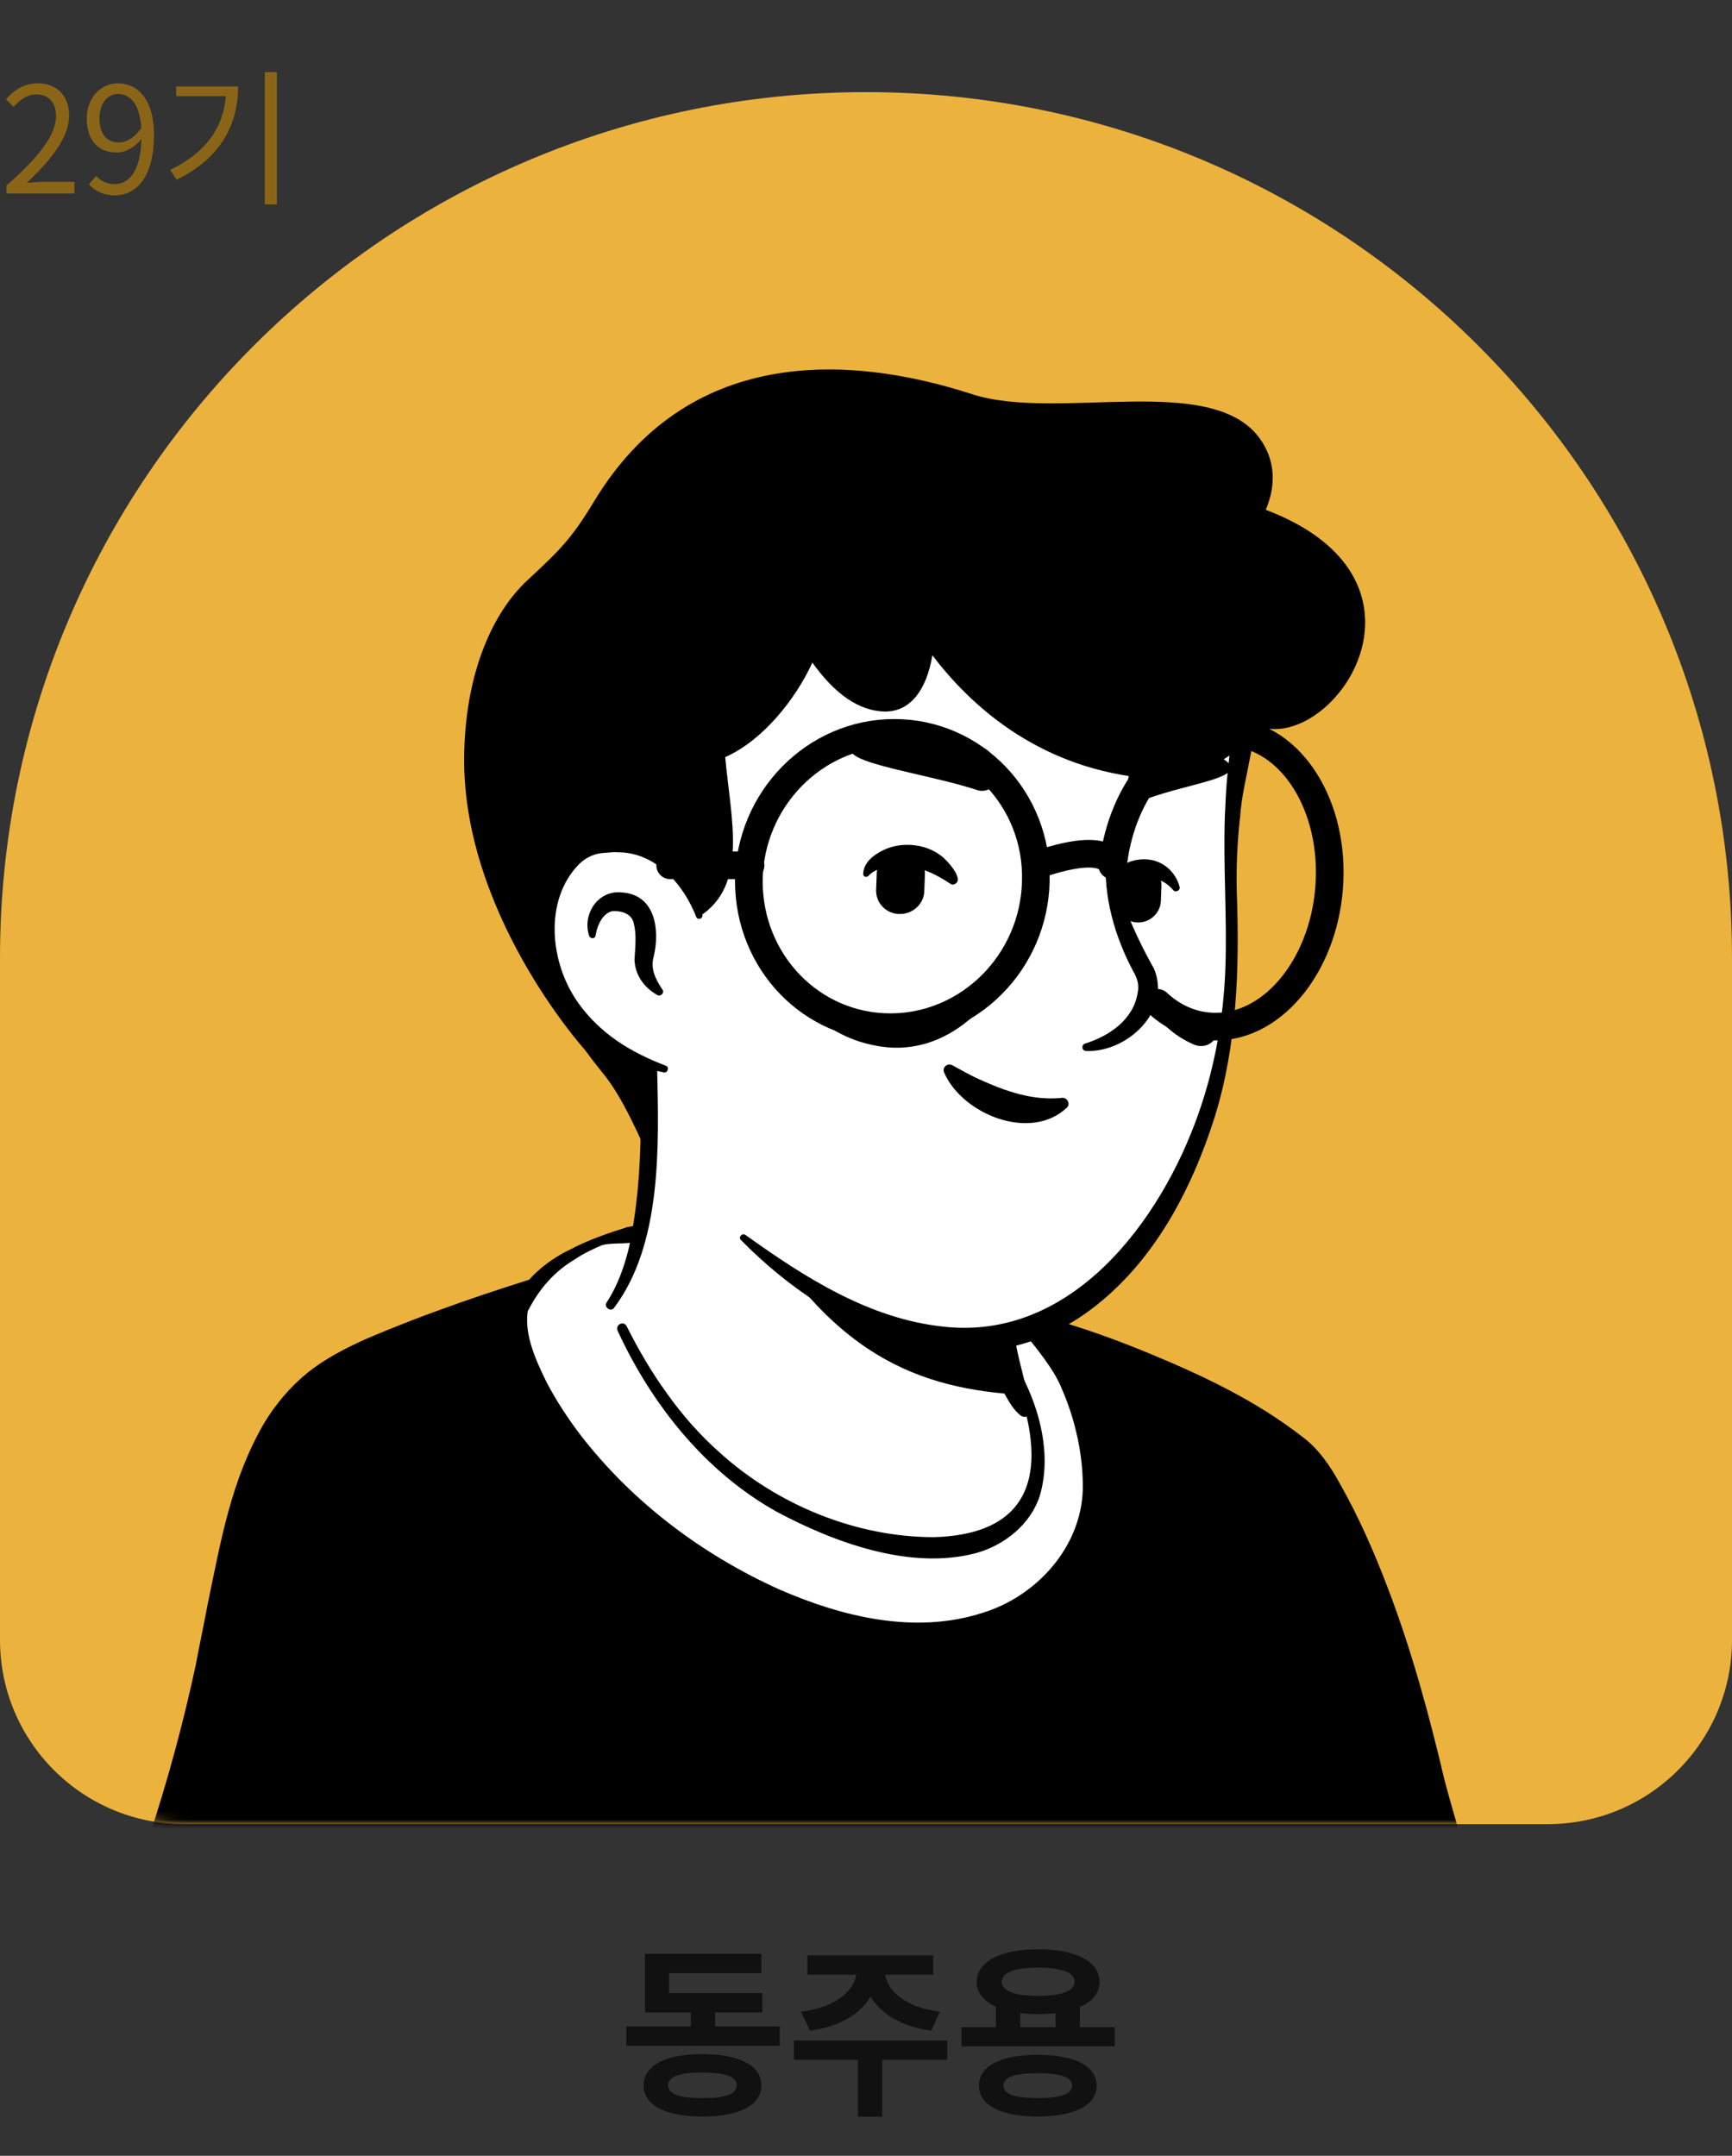<svg width="188" height="234" viewBox="0 0 188 234" fill="none" xmlns="http://www.w3.org/2000/svg">
<rect x="0" y="0" width="188" height="234" fill="#333333" stroke="none"/>
<path d="M76.242 227.74C73.782 227.74 72.522 227.32 72.522 226.36C72.522 225.4 73.782 224.96 76.242 224.96C78.702 224.96 79.962 225.4 79.962 226.36C79.962 227.32 78.702 227.74 76.242 227.74ZM76.242 222.96C72.262 222.96 69.862 224.18 69.862 226.36C69.862 228.52 72.262 229.74 76.242 229.74C80.222 229.74 82.642 228.52 82.642 226.36C82.642 224.18 80.222 222.96 76.242 222.96ZM77.622 219.96V218.44H82.742V216.34H72.622V214.18H82.642V212.08H70.002V218.44H74.982V219.96H67.982V222.06H84.642V219.96H77.622ZM87.921 220.42C91.141 219.98 93.401 218.6 94.501 216.72C95.601 218.6 97.861 219.98 101.081 220.42L102.021 218.36C98.281 217.9 96.341 216.1 96.081 214.34H101.301V212.24H87.641V214.34H92.941C92.681 216.1 90.721 217.9 86.961 218.36L87.921 220.42ZM102.821 221.48H86.181V223.58H93.121V229.76H95.761V223.58H102.821V221.48ZM112.639 227.74C110.179 227.74 108.919 227.32 108.919 226.38C108.919 225.44 110.179 225.04 112.639 225.04C115.099 225.04 116.359 225.44 116.359 226.38C116.359 227.32 115.099 227.74 112.639 227.74ZM112.639 223.04C108.659 223.04 106.259 224.24 106.259 226.38C106.259 228.52 108.659 229.74 112.639 229.74C116.619 229.74 119.039 228.52 119.039 226.38C119.039 224.24 116.619 223.04 112.639 223.04ZM110.739 218.5C111.339 218.58 111.979 218.62 112.679 218.62C113.359 218.62 113.999 218.58 114.579 218.52V220.04H110.739V218.5ZM112.679 213.58C115.199 213.58 116.639 214.08 116.639 215.12C116.639 216.12 115.199 216.64 112.679 216.64C110.179 216.64 108.739 216.12 108.739 215.12C108.739 214.08 110.179 213.58 112.679 213.58ZM117.219 220.04V217.84C118.579 217.24 119.359 216.32 119.359 215.12C119.359 212.92 116.759 211.58 112.679 211.58C108.619 211.58 106.019 212.92 106.019 215.12C106.019 216.3 106.779 217.22 108.099 217.82V220.04H104.359V222.12H120.999V220.04H117.219Z" fill="#111111"/>
<path d="M0 104C0 52.085 42.085 10 94 10C145.915 10 188 52.085 188 104V178C188 189.046 179.046 198 168 198H20C8.954 198 0 189.046 0 178V104Z" fill="#EBB23D"/>
<mask id="mask0_322_1709" style="mask-type:alpha" maskUnits="userSpaceOnUse" x="0" y="10" width="188" height="188">
<path d="M0 10H188V178C188 189.046 179.046 198 168 198H20C8.954 198 0 189.046 0 178V10Z" fill="#D9D9D9"/>
</mask>
<g mask="url(#mask0_322_1709)">
<path d="M145.055 181.043C144.625 181.35 144.133 181.657 143.703 181.965C143.212 182.272 142.782 182.579 142.29 182.825C141.86 183.071 141.491 183.316 141.061 183.562C141 183.623 140.938 183.623 140.877 183.685C139.464 184.545 137.989 185.344 136.515 186.081C136.085 186.327 135.593 186.572 135.163 186.757C135.163 186.757 135.102 186.818 135.04 186.818C134.549 187.064 134.057 187.31 133.566 187.555C132.583 188.047 131.538 188.477 130.555 188.907C130.064 189.153 129.511 189.337 129.02 189.522C128.528 189.706 127.975 189.952 127.484 190.136C126.992 190.32 126.439 190.566 125.948 190.75C125.948 190.75 125.948 190.75 125.886 190.75C125.395 190.935 124.842 191.119 124.35 191.303C123.244 191.672 122.077 192.04 120.971 192.409C120.603 192.532 120.172 192.655 119.804 192.778C118.637 193.146 117.469 193.454 116.302 193.699C115.872 193.822 115.442 193.884 114.95 194.006C113.844 194.252 112.677 194.498 111.571 194.744C111.325 194.805 111.141 194.805 110.895 194.867C110.527 194.928 110.097 194.989 109.728 195.051C109.175 195.112 108.684 195.235 108.131 195.297C107.885 195.358 107.639 195.358 107.393 195.42C107.086 195.481 106.718 195.542 106.349 195.542C105.366 195.665 104.322 195.788 103.338 195.911C103.031 195.972 102.663 195.972 102.355 196.034H102.294C101.864 196.095 101.434 196.095 101.004 196.157C100.574 196.218 100.144 196.218 99.714 196.218C99.468 196.218 99.161 196.28 98.915 196.28C98.424 196.28 97.993 196.341 97.563 196.341C96.949 196.341 96.396 196.403 95.782 196.403C95.167 196.403 94.614 196.403 94 196.403C93.57 196.403 93.14 196.403 92.71 196.403C66.783 196.034 43.498 185.037 26.848 167.588C26.848 167.588 26.848 167.527 26.787 167.527C24.944 165.868 26.541 157.021 33.975 151.43C43.314 144.365 65.677 139.941 65.677 139.941C65.677 139.941 74.34 138.528 106.472 145.225C125.272 149.157 139.587 154.871 147.574 170.353C149.233 173.548 150.891 178.463 145.055 181.043Z" fill="white"/>
<path d="M106.656 144.549C118.452 146.945 131.047 149.525 140.754 157.328C144.011 159.97 146.161 163.84 147.943 167.588C148.803 169.431 149.663 171.336 150.339 173.363C150.707 174.715 151.26 176.251 150.953 177.848C150.892 178.278 150.523 178.831 150.216 179.139C148.803 180.552 147.267 181.412 145.731 182.518C136.699 188.784 126.316 193.208 115.565 195.542C91.604 200.765 65.677 196.71 44.604 184.115C37.6 179.876 31.149 174.715 25.62 168.633C25.005 167.895 25.005 166.667 25.005 165.868C25.067 164.025 25.558 162.243 26.173 160.584C27.647 156.775 29.552 152.966 32.808 150.324C35.143 148.727 37.662 147.375 40.242 146.269C48.352 142.829 56.892 140.433 65.677 139.45C66.415 139.388 66.537 140.433 65.8 140.556C57.383 142.276 49.028 144.856 41.225 148.358C38.399 149.771 35.388 151 33.115 153.212C30.965 155.546 29.429 158.434 28.2 161.383C27.401 163.165 26.849 165.991 27.094 167.404C30.965 172.012 35.511 176.067 40.426 179.569C67.336 198.369 108.192 199.597 136.822 183.931C139.403 182.518 141.922 180.92 144.318 179.261C145.485 178.463 146.714 177.787 147.635 176.865C147.697 176.804 147.635 176.865 147.635 176.927C147.635 176.988 147.574 177.05 147.574 177.05C147.635 176.312 147.39 175.329 147.082 174.346C145.977 170.783 144.195 167.035 142.29 163.779C139.28 158.925 134.181 155.854 129.02 153.396C125.456 151.737 121.709 150.447 117.899 149.218C114.09 147.99 110.22 146.945 106.349 146.023C105.366 145.778 105.673 144.365 106.656 144.549Z" fill="black"/>
<path d="M165.453 219.135H10.076C10.076 219.135 19.23 199.843 23.285 177.848C26.111 162.612 28.2 153.703 36.126 148.788C41.717 145.348 53.697 141.784 58.858 139.941C62.36 138.712 63.097 139.757 65.616 139.081C65.616 139.388 65.677 139.634 65.677 139.941C65.677 139.941 72.313 159.663 89.577 166.667C103.646 172.38 112.002 168.571 113.292 162.243C114.091 158.188 111.572 151.553 110.281 149.403C109.544 148.788 109.053 147.867 108.807 146.945L108.315 144.918C109.483 144.672 110.589 144.365 111.694 143.996C112.063 143.873 112.37 143.75 112.739 143.627C119.804 145.471 134.918 151.43 141.615 157.574C144.257 160.031 150.523 172.319 154.578 190.136C159.247 210.349 165.453 219.135 165.453 219.135Z" fill="black"/>
<path d="M166.865 219.872C120.603 220.179 55.663 220.916 10.137 220.732C9.031 220.732 8.233 219.503 8.724 218.52C14.192 206.478 18.493 193.638 21.258 180.674C21.565 179.016 22.241 175.759 22.548 174.101C23.961 167.342 25.067 160.646 28.692 154.44C29.92 152.413 31.518 150.508 33.422 148.972C35.265 147.498 37.416 146.392 39.566 145.409C46.447 142.46 53.39 140.125 60.455 137.975C62.114 137.606 63.773 138.037 65.37 137.668C66.292 137.422 67.275 138.098 67.336 139.081L67.397 139.941L65.739 138.405C66.415 138.405 67.029 138.835 67.213 139.45C67.705 140.863 68.38 142.337 69.056 143.75C71.145 147.989 73.726 151.983 76.859 155.485C80.975 160.154 86.136 163.84 92.034 165.929C97.994 168.141 108.622 170.046 111.571 162.919C112.063 161.629 112.001 160.277 111.817 158.864C111.387 155.976 110.404 152.904 108.991 150.324L109.298 150.693C108.315 149.403 107.946 147.867 108.069 146.392V145.102V144.918C108.069 144.795 108.192 144.672 108.315 144.672C109.052 144.426 109.728 144.119 110.465 143.873C111.141 143.566 111.817 143.259 112.493 142.89C112.677 142.767 112.862 142.829 113.046 142.89C117.101 143.935 120.971 145.348 124.842 146.945C130.617 149.341 136.331 152.044 141.307 155.915C143.089 157.205 144.379 159.11 145.424 161.014C147.513 164.701 149.171 168.51 150.646 172.38C153.226 179.138 155.131 186.142 156.79 193.208C158.879 201.01 161.397 208.752 165.268 215.878C165.698 216.616 166.128 217.353 166.558 218.09L166.681 218.213V218.274C167.05 218.582 167.111 219.442 166.865 219.872ZM164.039 218.397C163.732 218.705 163.794 219.565 164.039 219.872V219.81L163.916 219.626C159.616 212.561 156.913 204.635 154.701 196.71C153.595 192.839 152.796 188.661 151.69 184.729C149.54 176.988 146.898 169.186 143.028 162.12C142.352 160.953 141.614 159.663 140.693 158.741C138.911 157.082 136.822 155.731 134.733 154.44C131.293 152.413 127.607 150.631 123.859 149.095C120.111 147.559 116.302 146.146 112.431 145.102L113.353 145.04C111.694 145.163 110.097 145.225 108.499 145.163L108.745 144.795C109.114 145.409 109.544 146.454 109.913 147.006C110.343 147.559 110.834 147.989 111.387 148.235C111.51 148.358 111.633 148.481 111.694 148.604C113.906 152.843 116.118 159.171 114.52 163.902C110.834 173.179 98.485 171.705 90.928 168.817C84.6 166.667 78.886 162.55 74.463 157.512C70.039 152.474 66.537 146.699 64.203 140.433L65.677 141.477C64.817 141.477 64.141 140.863 64.08 140.003L64.018 139.204L65.984 140.617C65.37 140.801 64.633 140.863 63.957 140.924C62.237 140.863 61.069 140.801 59.472 141.416C57.383 142.153 55.233 142.89 53.082 143.566C48.843 144.979 44.665 146.454 40.672 148.235C31.579 151.86 28.937 159.11 26.848 168.141C25.865 172.319 25.067 177.05 24.207 181.289C21.381 194.559 17.08 207.4 11.489 219.81L10.076 217.537C54.618 217.537 118.882 217.967 164.039 218.397Z" fill="black"/>
<path d="M84.293 173.118C63.096 163.595 54.864 146.576 56.461 141.969C56.461 141.969 56.461 141.907 56.523 141.846C57.628 139.573 59.41 137.729 61.622 136.439C62.851 135.702 64.202 135.026 65.308 134.657C82.081 130.48 104.321 137.545 111.817 143.996C114.52 147.252 117.285 150.508 118.329 159.11C119.804 171.52 106.226 183.009 84.293 173.118Z" fill="white"/>
<path d="M83.986 173.793C73.357 169.001 63.404 161.506 57.752 151.123C56.646 148.973 55.663 146.761 55.355 144.242C55.294 143.382 55.233 142.337 55.663 141.477C56.953 138.897 59.288 136.869 61.868 135.64C63.834 134.596 65.984 133.859 68.135 133.183C71.206 132.63 74.278 132.446 77.412 132.507C87.672 132.814 97.871 135.518 106.963 140.248C107.639 140.617 108.315 140.986 108.991 141.416C109.236 141.539 109.421 141.723 109.728 141.661C110.035 141.6 110.281 141.723 110.527 141.846C111.264 142.276 111.878 142.829 112.554 143.443C114.213 145.471 115.872 147.621 116.978 150.078C118.084 152.536 118.698 155.178 119.067 157.758C120.05 163.042 118.268 168.94 114.152 172.565C105.796 180.06 93.263 178.033 83.986 173.793ZM84.538 172.503C91.419 175.514 99.284 177.418 106.595 175.084C112.493 173.302 117.346 167.957 117.531 161.69C117.592 158.004 116.732 154.133 115.257 150.754C114.459 148.665 112.247 146.023 111.141 144.672C110.465 144.119 109.728 143.689 109.114 143.136C109.052 143.013 108.991 142.89 108.929 142.767C108.806 142.46 108.561 142.399 108.376 142.214C107.762 141.846 107.086 141.477 106.41 141.108C101.065 138.344 95.167 136.746 89.269 135.579C82.388 134.289 75.323 133.92 68.38 134.903C67.397 135.026 66.353 134.903 65.37 135.149C64.633 135.456 63.281 136.071 62.421 136.685C60.209 137.975 58.55 139.88 57.383 142.153L57.322 142.214C57.322 142.276 57.26 142.399 57.26 142.46C56.953 145.04 58.182 147.682 59.349 150.078C60.393 152.044 61.622 153.949 63.035 155.792C68.688 163.103 76.244 168.756 84.538 172.503Z" fill="black"/>
<path d="M112.431 160.892C111.141 167.22 102.785 171.029 88.716 165.315C74.094 159.417 67.766 145.348 66.168 141.17C74.831 124.95 68.81 113.707 68.81 113.707C88.778 111.987 106.226 135.333 106.226 135.333L108.929 146.884C109.175 147.867 109.666 148.727 110.404 149.341C111.694 151.614 113.23 156.837 112.431 160.892Z" fill="white"/>
<path d="M65.862 141.354C67.029 139.573 67.766 137.484 68.258 135.456C69.179 131.217 69.487 126.916 69.548 122.616V121.018C69.364 119.421 68.811 117.762 68.196 116.288C67.398 114.322 70.285 113.093 71.207 115.059C71.33 115.305 71.33 115.735 71.33 115.98C71.514 124.336 71.883 135.088 66.599 142.03C66.23 142.399 65.493 141.846 65.862 141.354Z" fill="black"/>
<path d="M106.902 135.211C107.823 135.764 108.131 136.501 108.254 137.238C108.622 138.713 108.499 140.31 108.868 141.846C109.175 143.32 110.097 144.733 110.342 146.269C110.65 147.867 111.571 151.246 111.94 152.905C112.063 153.273 111.817 153.703 111.387 153.765C111.141 153.826 110.957 153.765 110.773 153.642C109.974 152.966 109.605 152.29 109.114 151.43C108.315 149.956 107.762 148.604 107.271 146.945C106.84 145.471 107.025 143.873 106.656 142.337C106.349 140.863 105.489 139.45 105.182 137.914C104.997 137.177 104.936 136.378 105.489 135.456C105.857 135.088 106.472 134.965 106.902 135.211Z" fill="black"/>
<path d="M111.326 151.43C99.591 150.816 90.007 147.13 80.668 130.48C88.532 137.422 97.81 140.064 107.578 141.293L108.868 146.945C109.114 147.928 110.589 150.816 111.326 151.43Z" fill="black"/>
<path d="M110.835 149.157C112.923 153.089 114.152 158.004 112.862 162.366C111.879 165.438 109.053 167.711 105.981 168.571C98.854 170.476 90.621 167.465 84.293 164.086C76.491 159.724 70.716 152.413 67.029 144.426C66.784 143.812 67.644 143.32 68.012 143.935C69.302 146.515 70.777 149.034 72.436 151.307C74.095 153.642 75.999 155.792 78.15 157.697C84.416 163.349 92.895 166.851 101.373 166.851C110.097 166.605 113.415 161.997 111.387 153.519C111.08 152.167 110.589 150.754 109.913 149.587C109.544 149.095 110.466 148.543 110.835 149.157Z" fill="black"/>
<path d="M134.61 75.37C135.716 80.531 133.566 82.866 133.566 96.689C133.566 103.632 132.89 111.557 131.538 119.175C130.125 127.039 126.193 134.473 119.619 140.003C109.666 148.297 99.222 148.666 86.873 139.02C85.153 137.668 79.132 133.122 77.596 131.586C74.155 128.207 73.848 119.483 71.636 116.103C70.1 113.769 69.179 117.517 65.677 113.646C60.823 108.362 54.987 97.734 57.874 78.934C62.544 48.46 86.689 44.897 104.567 48.276C122.446 51.594 131.661 61.792 134.61 75.37Z" fill="white"/>
<path d="M68.626 118.991C66.476 115.489 63.465 112.54 61.499 108.915C55.54 97.918 54.311 84.524 57.506 72.483C64.326 46.679 89.392 42.255 112.124 49.259C124.412 53.068 133.443 62.345 135.962 75.124C136.884 79.732 134.918 84.156 134.61 88.641C134.303 91.344 134.18 94.047 134.242 96.751C134.549 104.983 134.303 113.339 131.846 121.264C129.327 129.19 125.21 137.054 118.391 142.153C105.55 151.737 90.375 144.733 80.422 134.596C80.115 134.289 80.545 133.798 80.914 134.043C87.426 138.713 94.369 143.136 102.356 143.996C116.302 145.594 126.009 132.569 130.125 120.773C131.907 115.673 132.829 110.328 133.013 104.983C133.197 99.515 132.767 94.047 132.952 88.579C133.013 87.228 133.074 85.814 133.197 84.463C133.382 82.313 133.935 78.749 133.505 76.66C132.214 70.271 129.388 64.127 124.842 59.396C114.213 48.399 94.184 45.266 80.054 50.365C63.465 56.447 59.103 73.097 58.182 89.071C57.567 98.655 60.393 107.994 67.643 114.567L70.531 117.578C71.698 118.807 69.609 120.466 68.626 118.991Z" fill="black"/>
<path d="M75.876 99.454C75.876 99.454 73.971 90.238 65.001 91.344C57.26 92.327 54.557 110.881 72.128 116.042" fill="white"/>
<path d="M71.33 107.994C69.917 107.195 68.934 105.843 68.872 104.184C68.934 102.956 69.118 101.543 68.811 100.314C68.626 99.147 67.398 98.839 66.476 98.901C65.493 99.085 64.879 100.314 64.695 101.297C64.695 101.358 64.633 101.543 64.633 101.604C64.572 101.911 64.08 101.911 63.957 101.604C63.159 99.208 64.94 96.566 67.521 96.873C71.145 97.119 71.637 100.928 70.961 103.816C70.593 105.045 71.084 106.15 71.76 107.195L71.883 107.379C72.19 107.748 71.698 108.239 71.33 107.994Z" fill="black"/>
<path d="M120.48 92.941C121.402 97.303 123.122 101.358 125.272 105.167C127.177 109.837 122.262 114.26 117.9 114.076C117.408 114.076 117.347 113.4 117.777 113.277C120.542 112.417 123.061 110.574 123.491 107.748C123.675 106.888 123.429 106.15 122.999 105.413C120.972 101.604 119.743 97.242 120.05 92.941C120.05 92.634 120.48 92.634 120.48 92.941Z" fill="black"/>
<path d="M75.569 99.515C74.156 95.89 71.084 92.45 66.967 92.511C66.599 92.45 65.984 92.573 65.616 92.573C64.571 92.634 63.711 93.003 62.912 93.74C58.98 97.672 59.656 104.614 62.851 108.977C63.957 110.512 65.37 111.864 66.967 112.97C68.565 114.076 70.346 114.936 72.251 115.673C72.681 115.796 72.497 116.472 72.067 116.41C67.95 115.55 64.018 113.523 61.315 110.144C57.137 105.106 56.277 96.689 61.254 91.774C62.359 90.791 63.895 90.054 65.431 90.054C65.923 90.054 66.66 89.931 67.152 90.054C69.732 90.177 72.189 91.467 73.787 93.494C75.2 95.214 75.999 97.303 76.244 99.392C76.244 99.761 75.692 99.884 75.569 99.515Z" fill="black"/>
<path d="M115.81 120.22C111.878 123.967 104.444 120.957 102.478 116.411C102.233 115.858 102.847 115.366 103.338 115.612C104.383 116.165 105.304 116.718 106.287 117.148C109.114 118.438 112.063 119.482 115.196 119.175C115.81 119.052 116.24 119.79 115.81 120.22Z" fill="black"/>
<path d="M97.564 99.208C96.089 99.147 94.983 97.918 95.106 96.443L95.167 94.723C95.229 93.248 96.458 92.143 97.932 92.265C99.407 92.327 100.513 93.556 100.39 95.03L100.328 96.75C100.267 98.163 99.038 99.269 97.564 99.208Z" fill="black"/>
<path d="M123.429 100.129C122.077 100.068 121.032 98.901 121.094 97.549L121.155 95.952C121.217 94.6 122.384 93.556 123.736 93.617C125.087 93.678 126.132 94.846 126.07 96.198L126.009 97.795C125.947 99.147 124.78 100.191 123.429 100.129Z" fill="black"/>
<path d="M103.093 95.89C101.065 94.538 98.854 93.617 96.396 94.108C95.597 94.231 94.799 94.477 94.307 95.03C94.123 95.276 93.693 95.214 93.693 94.846C93.754 93.617 94.799 92.818 95.782 92.327C97.686 91.344 100.328 91.528 102.048 92.818C102.663 93.187 104.752 95.46 103.646 95.951C103.4 96.074 103.277 96.013 103.093 95.89Z" fill="black"/>
<path d="M120.664 96.198C120.664 93.617 123.859 92.695 125.825 93.617C126.931 94.109 127.729 95.092 128.037 96.259C128.159 96.627 127.607 96.935 127.361 96.627C126.316 95.399 124.535 94.784 123.122 95.522C122.692 95.767 122.63 95.952 122.507 96.198C122.507 97.426 120.726 97.365 120.664 96.198Z" fill="black"/>
<path d="M106.042 85.753C107.332 86.183 108.622 85.016 108.376 83.603C108.254 82.865 107.946 82.128 107.332 81.575C105.489 79.916 97.871 78.442 93.263 80.592C89.208 82.558 100.144 83.787 106.042 85.753Z" fill="black"/>
<path d="M124.412 86.736C123.368 87.105 122.262 85.999 122.446 84.709C122.507 84.033 122.753 83.357 123.245 82.865C124.719 81.391 129.757 80.224 132.952 82.497C135.717 84.401 129.204 84.954 124.412 86.736Z" fill="black"/>
<path d="M137.391 55.337C138.497 52.756 138.497 49.93 136.654 47.473C131.309 40.407 114.782 45.752 105.567 42.803C91.743 38.319 74.602 37.766 64.526 54.354C62.007 58.532 60.778 59.699 57.215 63.017C53.529 66.457 50.641 72.785 50.395 81.448C49.842 98.835 63.481 113.949 63.481 113.949C64.157 114.87 64.772 115.669 65.325 116.345C70.24 122.243 71.776 133.609 70.301 115.669C55.003 109.771 57.768 92.63 65.202 91.708C73.066 90.725 75.523 97.729 75.953 99.449C81.237 96.07 79.332 88.882 78.718 82.185C82.835 80.342 86.336 75.918 88.18 71.925C90.207 74.751 92.665 76.963 95.614 77.209C98.747 77.516 100.59 74.874 101.204 71.126C105.259 76.472 112.448 83.107 123.752 84.397C129.159 85.011 133.644 82.738 136.654 78.99C137.453 79.113 138.19 79.175 138.927 79.113C146.853 78.315 155.7 62.279 137.391 55.337Z" fill="black"/>
<path d="M124.043 107.133C124.043 107.133 124.781 111.311 129.634 113.4C130.863 113.891 132.153 113.093 132.153 111.741C132.092 111.741 124.351 107.625 124.043 107.133Z" fill="black"/>
<path d="M86.075 107.134C86.075 107.134 88.348 112.294 95.168 113.523C101.987 114.813 108.192 109.898 111.08 101.666C111.08 101.666 108.745 109.284 99.407 110.697C90.191 112.233 86.075 107.134 86.075 107.134Z" fill="black"/>
<path d="M112.432 95.645C112.247 104.43 105.182 111.496 96.642 111.496C88.102 111.496 81.283 104.43 81.283 95.645C81.344 86.797 88.409 79.548 97.072 79.548C105.735 79.548 112.677 86.797 112.432 95.645Z" stroke="black" stroke-width="3" stroke-miterlimit="10" stroke-linecap="round" stroke-linejoin="round"/>
<path d="M120.849 93.617C121.832 85.692 126.992 79.486 133.075 79.486C139.649 79.486 144.687 86.736 144.318 95.583C143.949 104.369 138.42 111.434 131.969 111.434C129.573 111.434 127.422 110.512 125.641 108.854" stroke="black" stroke-width="3" stroke-miterlimit="10" stroke-linecap="round" stroke-linejoin="round"/>
<path d="M81.467 93.924H72.743" stroke="black" stroke-width="3" stroke-miterlimit="10" stroke-linecap="round" stroke-linejoin="round"/>
<path d="M112.493 93.924C112.493 93.924 119.804 91.098 120.726 93.924" stroke="black" stroke-width="3" stroke-miterlimit="10" stroke-linecap="round" stroke-linejoin="round"/>
</g>
<path d="M0.704 21H8.08V19.736H4.832C4.24 19.736 3.52 19.8 2.912 19.848C5.664 17.24 7.504 14.856 7.504 12.52C7.504 10.424 6.192 9.048 4.096 9.048C2.608 9.048 1.6 9.736 0.64 10.776L1.488 11.608C2.128 10.84 2.96 10.248 3.92 10.248C5.376 10.248 6.08 11.224 6.08 12.568C6.08 14.584 4.384 16.92 0.704 20.136V21ZM12.891 15.464C11.499 15.464 10.795 14.44 10.795 12.856C10.795 11.256 11.659 10.2 12.779 10.2C14.283 10.2 15.179 11.48 15.339 13.896C14.555 15.016 13.675 15.464 12.891 15.464ZM9.643 20.008C10.299 20.696 11.195 21.208 12.459 21.208C14.667 21.208 16.715 19.384 16.715 14.632C16.715 10.904 15.035 9.048 12.779 9.048C10.955 9.048 9.419 10.584 9.419 12.856C9.419 15.288 10.699 16.552 12.651 16.552C13.643 16.552 14.651 15.976 15.355 15.096C15.243 18.744 13.931 19.992 12.411 19.992C11.659 19.992 10.939 19.656 10.443 19.096L9.643 20.008ZM19.126 9.384V10.44H24.518C24.246 13.848 22.326 16.6 18.47 18.44L19.174 19.512C23.942 17.176 25.846 13.528 25.846 9.384H19.126ZM28.742 7.832V22.184H30.054V7.832H28.742Z" fill="#8B6517"/>
</svg>
